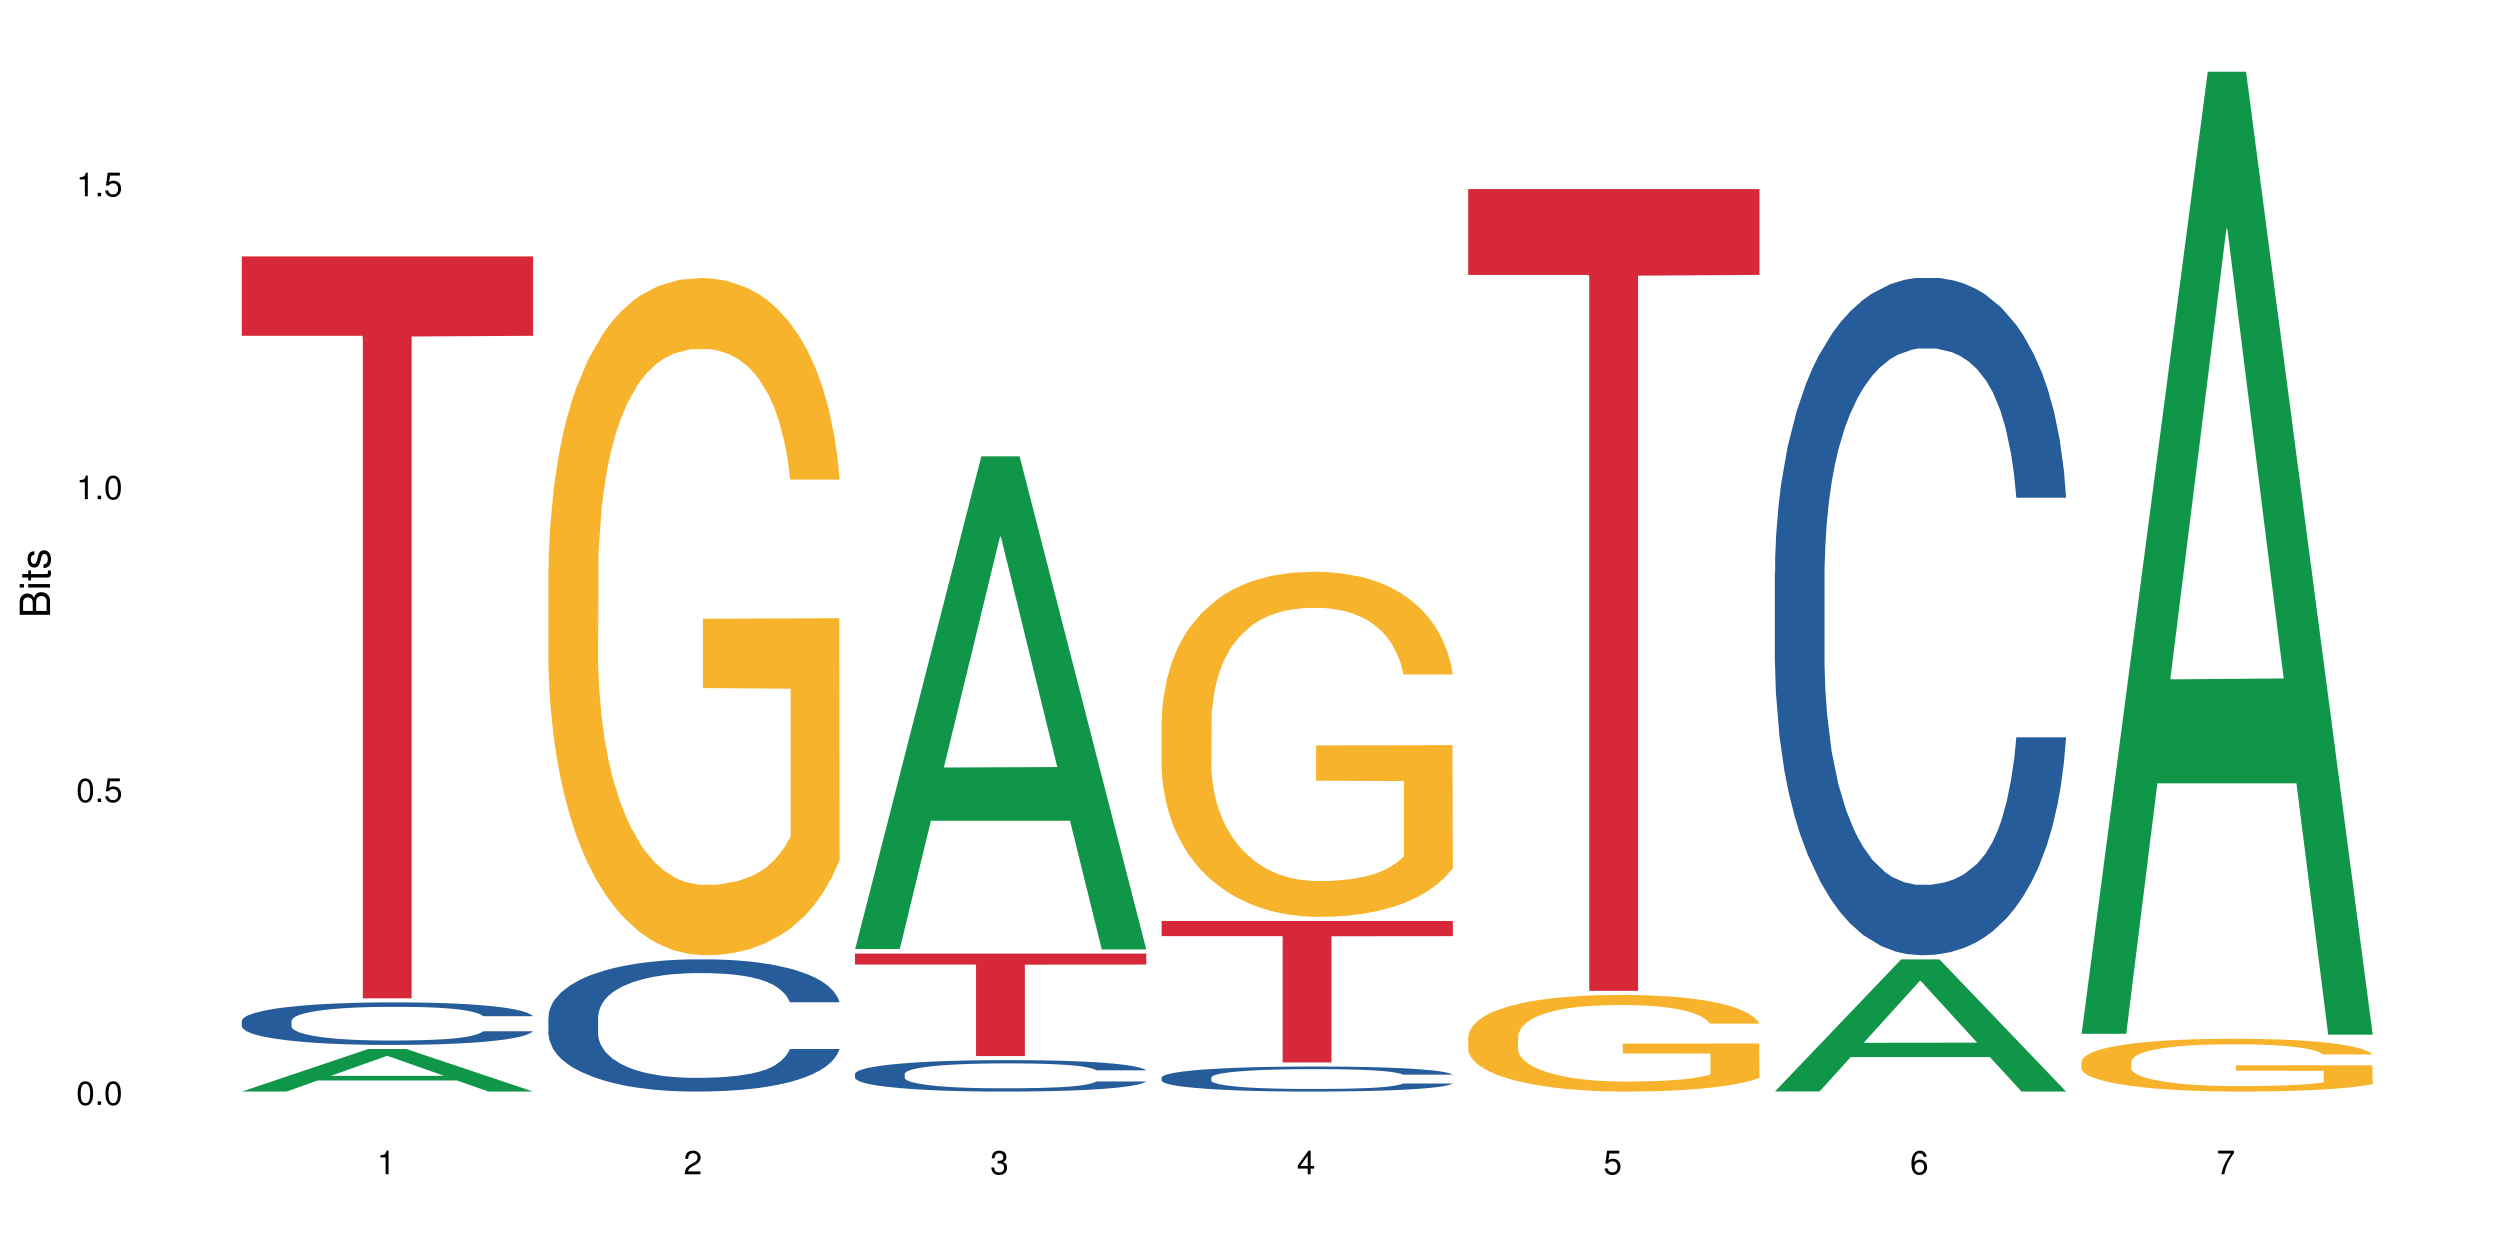 <?xml version="1.0" encoding="UTF-8"?>
<svg xmlns="http://www.w3.org/2000/svg" xmlns:xlink="http://www.w3.org/1999/xlink" width="720pt" height="360pt" viewBox="0 0 720 360" version="1.1">
<defs>
<g>
<symbol overflow="visible" id="glyph0-0">
<path style="stroke:none;" d=""/>
</symbol>
<symbol overflow="visible" id="glyph0-1">
<path style="stroke:none;" d="M 2.641 -6.797 C 2 -6.797 1.422 -6.531 1.078 -6.047 C 0.641 -5.453 0.406 -4.547 0.406 -3.297 C 0.406 -1 1.188 0.219 2.641 0.219 C 4.078 0.219 4.859 -1 4.859 -3.234 C 4.859 -4.562 4.656 -5.438 4.203 -6.047 C 3.844 -6.531 3.281 -6.797 2.641 -6.797 Z M 2.641 -6.047 C 3.547 -6.047 4 -5.125 4 -3.312 C 4 -1.375 3.562 -0.484 2.625 -0.484 C 1.734 -0.484 1.281 -1.422 1.281 -3.281 C 1.281 -5.141 1.734 -6.047 2.641 -6.047 Z M 2.641 -6.047 "/>
</symbol>
<symbol overflow="visible" id="glyph0-2">
<path style="stroke:none;" d="M 1.828 -1 L 0.828 -1 L 0.828 0 L 1.828 0 Z M 1.828 -1 "/>
</symbol>
<symbol overflow="visible" id="glyph0-3">
<path style="stroke:none;" d="M 4.562 -6.797 L 1.062 -6.797 L 0.547 -3.094 L 1.328 -3.094 C 1.719 -3.562 2.047 -3.734 2.578 -3.734 C 3.484 -3.734 4.062 -3.109 4.062 -2.094 C 4.062 -1.125 3.484 -0.531 2.578 -0.531 C 1.828 -0.531 1.375 -0.906 1.188 -1.672 L 0.328 -1.672 C 0.453 -1.109 0.547 -0.844 0.75 -0.594 C 1.125 -0.078 1.828 0.219 2.594 0.219 C 3.969 0.219 4.922 -0.781 4.922 -2.219 C 4.922 -3.562 4.031 -4.484 2.719 -4.484 C 2.25 -4.484 1.859 -4.359 1.469 -4.062 L 1.734 -5.969 L 4.562 -5.969 Z M 4.562 -6.797 "/>
</symbol>
<symbol overflow="visible" id="glyph0-4">
<path style="stroke:none;" d="M 2.484 -4.844 L 2.484 0 L 3.328 0 L 3.328 -6.797 L 2.766 -6.797 C 2.469 -5.75 2.281 -5.609 0.984 -5.453 L 0.984 -4.844 Z M 2.484 -4.844 "/>
</symbol>
<symbol overflow="visible" id="glyph0-5">
<path style="stroke:none;" d="M 4.859 -0.828 L 1.281 -0.828 C 1.359 -1.391 1.672 -1.75 2.5 -2.234 L 3.469 -2.75 C 4.406 -3.266 4.906 -3.969 4.906 -4.812 C 4.906 -5.375 4.672 -5.906 4.266 -6.266 C 3.859 -6.625 3.375 -6.797 2.719 -6.797 C 1.859 -6.797 1.219 -6.5 0.844 -5.922 C 0.609 -5.562 0.5 -5.125 0.484 -4.438 L 1.328 -4.438 C 1.359 -4.906 1.406 -5.188 1.531 -5.406 C 1.75 -5.812 2.188 -6.062 2.703 -6.062 C 3.469 -6.062 4.031 -5.516 4.031 -4.781 C 4.031 -4.25 3.719 -3.797 3.125 -3.438 L 2.234 -2.938 C 0.812 -2.141 0.406 -1.5 0.328 0 L 4.859 0 Z M 4.859 -0.828 "/>
</symbol>
<symbol overflow="visible" id="glyph0-6">
<path style="stroke:none;" d="M 2.125 -3.125 L 2.578 -3.125 C 3.516 -3.125 3.984 -2.703 3.984 -1.891 C 3.984 -1.031 3.469 -0.531 2.578 -0.531 C 1.656 -0.531 1.203 -0.984 1.156 -1.969 L 0.312 -1.969 C 0.344 -1.422 0.438 -1.078 0.609 -0.766 C 0.953 -0.109 1.625 0.219 2.547 0.219 C 3.953 0.219 4.859 -0.609 4.859 -1.906 C 4.859 -2.766 4.516 -3.25 3.703 -3.516 C 4.344 -3.766 4.656 -4.25 4.656 -4.938 C 4.656 -6.109 3.875 -6.797 2.578 -6.797 C 1.203 -6.797 0.484 -6.047 0.453 -4.609 L 1.297 -4.609 C 1.312 -5.016 1.344 -5.25 1.453 -5.453 C 1.641 -5.828 2.062 -6.062 2.594 -6.062 C 3.344 -6.062 3.797 -5.625 3.797 -4.906 C 3.797 -4.422 3.609 -4.141 3.25 -3.984 C 3.016 -3.891 2.719 -3.844 2.125 -3.844 Z M 2.125 -3.125 "/>
</symbol>
<symbol overflow="visible" id="glyph0-7">
<path style="stroke:none;" d="M 3.141 -1.625 L 3.141 0 L 3.984 0 L 3.984 -1.625 L 4.984 -1.625 L 4.984 -2.391 L 3.984 -2.391 L 3.984 -6.797 L 3.359 -6.797 L 0.266 -2.516 L 0.266 -1.625 Z M 3.141 -2.391 L 1 -2.391 L 3.141 -5.359 Z M 3.141 -2.391 "/>
</symbol>
<symbol overflow="visible" id="glyph0-8">
<path style="stroke:none;" d="M 4.781 -5.031 C 4.609 -6.141 3.891 -6.797 2.844 -6.797 C 2.094 -6.797 1.422 -6.438 1.031 -5.828 C 0.609 -5.172 0.406 -4.344 0.406 -3.094 C 0.406 -1.953 0.578 -1.234 0.984 -0.625 C 1.359 -0.078 1.953 0.219 2.703 0.219 C 3.984 0.219 4.922 -0.734 4.922 -2.078 C 4.922 -3.344 4.062 -4.234 2.844 -4.234 C 2.172 -4.234 1.641 -3.969 1.281 -3.469 C 1.281 -5.125 1.828 -6.047 2.797 -6.047 C 3.391 -6.047 3.797 -5.672 3.938 -5.031 Z M 2.734 -3.484 C 3.547 -3.484 4.062 -2.922 4.062 -2 C 4.062 -1.156 3.484 -0.531 2.703 -0.531 C 1.922 -0.531 1.328 -1.188 1.328 -2.047 C 1.328 -2.891 1.906 -3.484 2.734 -3.484 Z M 2.734 -3.484 "/>
</symbol>
<symbol overflow="visible" id="glyph0-9">
<path style="stroke:none;" d="M 4.984 -6.797 L 0.438 -6.797 L 0.438 -5.969 L 4.109 -5.969 C 2.5 -3.656 1.828 -2.234 1.328 0 L 2.219 0 C 2.594 -2.172 3.453 -4.047 4.984 -6.094 Z M 4.984 -6.797 "/>
</symbol>
<symbol overflow="visible" id="glyph1-0">
<path style="stroke:none;" d=""/>
</symbol>
<symbol overflow="visible" id="glyph1-1">
<path style="stroke:none;" d="M 0 -0.953 L 0 -4.891 C 0 -5.719 -0.234 -6.344 -0.734 -6.797 C -1.188 -7.234 -1.812 -7.469 -2.5 -7.469 C -3.547 -7.469 -4.188 -7 -4.625 -5.875 C -4.984 -6.672 -5.641 -7.094 -6.531 -7.094 C -7.156 -7.094 -7.734 -6.859 -8.141 -6.391 C -8.562 -5.938 -8.75 -5.344 -8.75 -4.5 L -8.75 -0.953 Z M -4.984 -2.062 L -7.766 -2.062 L -7.766 -4.219 C -7.766 -4.844 -7.688 -5.203 -7.453 -5.5 C -7.219 -5.812 -6.859 -5.969 -6.375 -5.969 C -5.906 -5.969 -5.531 -5.812 -5.297 -5.5 C -5.062 -5.203 -4.984 -4.844 -4.984 -4.219 Z M -0.984 -2.062 L -4 -2.062 L -4 -4.781 C -4 -5.328 -3.859 -5.688 -3.578 -5.953 C -3.297 -6.219 -2.922 -6.359 -2.484 -6.359 C -2.062 -6.359 -1.688 -6.219 -1.406 -5.953 C -1.109 -5.688 -0.984 -5.328 -0.984 -4.781 Z M -0.984 -2.062 "/>
</symbol>
<symbol overflow="visible" id="glyph1-2">
<path style="stroke:none;" d="M -6.281 -1.797 L -6.281 -0.797 L 0 -0.797 L 0 -1.797 Z M -8.75 -1.797 L -8.75 -0.797 L -7.484 -0.797 L -7.484 -1.797 Z M -8.75 -1.797 "/>
</symbol>
<symbol overflow="visible" id="glyph1-3">
<path style="stroke:none;" d="M -6.281 -3.047 L -6.281 -2.016 L -8.016 -2.016 L -8.016 -1.016 L -6.281 -1.016 L -6.281 -0.172 L -5.469 -0.172 L -5.469 -1.016 L -0.719 -1.016 C -0.078 -1.016 0.281 -1.453 0.281 -2.234 C 0.281 -2.469 0.25 -2.719 0.188 -3.047 L -0.641 -3.047 C -0.609 -2.922 -0.594 -2.766 -0.594 -2.562 C -0.594 -2.141 -0.719 -2.016 -1.156 -2.016 L -5.469 -2.016 L -5.469 -3.047 Z M -6.281 -3.047 "/>
</symbol>
<symbol overflow="visible" id="glyph1-4">
<path style="stroke:none;" d="M -4.531 -5.25 C -5.766 -5.25 -6.469 -4.422 -6.469 -2.969 C -6.469 -1.516 -5.719 -0.562 -4.547 -0.562 C -3.562 -0.562 -3.094 -1.062 -2.734 -2.562 L -2.516 -3.484 C -2.344 -4.188 -2.094 -4.469 -1.625 -4.469 C -1.047 -4.469 -0.641 -3.875 -0.641 -3 C -0.641 -2.453 -0.797 -2 -1.062 -1.75 C -1.25 -1.594 -1.422 -1.531 -1.875 -1.469 L -1.875 -0.406 C -0.422 -0.453 0.281 -1.266 0.281 -2.922 C 0.281 -4.5 -0.5 -5.516 -1.719 -5.516 C -2.656 -5.516 -3.172 -4.984 -3.469 -3.734 L -3.703 -2.766 C -3.891 -1.953 -4.156 -1.609 -4.594 -1.609 C -5.172 -1.609 -5.547 -2.125 -5.547 -2.938 C -5.547 -3.75 -5.203 -4.172 -4.531 -4.203 Z M -4.531 -5.25 "/>
</symbol>
</g>
</defs>
<g id="surface8810">
<rect x="0" y="0" width="720" height="360" style="fill:rgb(100%,100%,100%);fill-opacity:1;stroke:none;"/>
<path style=" stroke:none;fill-rule:nonzero;fill:rgb(6.275%,58.824%,28.235%);fill-opacity:1;" d="M 69.629 314.359 L 69.719 314.348 L 106.016 302.121 L 117.039 302.121 L 153.516 314.371 L 140.703 314.371 L 131.559 311.172 L 91.496 311.172 L 82.535 314.359 L 69.629 314.359 L 95.352 309.852 L 127.887 309.84 L 111.664 304.121 L 111.484 304.113 L 111.305 304.145 L 95.262 309.84 L 95.352 309.852 Z M 69.629 314.359 "/>
<path style=" stroke:none;fill-rule:nonzero;fill:rgb(14.51%,36.078%,60%);fill-opacity:1;" d="M 69.629 294.023 L 69.73 294.012 L 69.73 293.742 L 70.039 293.316 L 70.754 292.781 L 71.473 292.41 L 73.312 291.75 L 75.871 291.113 L 78.531 290.617 L 80.473 290.328 L 82.211 290.105 L 86.203 289.691 L 88.762 289.477 L 91.523 289.285 L 94.898 289.098 L 97.352 288.984 L 102.879 288.805 L 106.969 288.727 L 110.141 288.691 L 116.996 288.691 L 121.086 288.738 L 124.055 288.793 L 127.328 288.883 L 130.09 288.984 L 134.898 289.23 L 139.195 289.543 L 141.141 289.723 L 144.207 290.07 L 146.562 290.406 L 148.199 290.699 L 150.039 291.113 L 151.676 291.617 L 152.902 292.188 L 153.516 292.668 L 139.195 292.668 L 138.48 292.219 L 137.66 291.871 L 136.125 291.414 L 134.59 291.09 L 132.441 290.766 L 130.5 290.551 L 127.84 290.34 L 125.488 290.203 L 123.031 290.105 L 120.68 290.035 L 116.176 289.969 L 110.961 289.969 L 109.016 289.992 L 105.027 290.082 L 102.879 290.16 L 99.809 290.316 L 97.66 290.461 L 95.102 290.688 L 93.363 290.875 L 91.215 291.168 L 89.68 291.426 L 87.941 291.793 L 86.918 292.074 L 85.996 292.387 L 85.18 292.758 L 84.566 293.148 L 84.156 293.562 L 83.953 293.965 L 83.953 295.703 L 84.156 296.105 L 84.668 296.574 L 85.996 297.258 L 87.941 297.852 L 90.191 298.32 L 92.34 298.656 L 93.566 298.816 L 95.203 298.992 L 97.762 299.219 L 101.445 299.441 L 103.594 299.531 L 106.867 299.621 L 110.242 299.664 L 114.746 299.664 L 118.734 299.621 L 121.395 299.566 L 124.156 299.477 L 127.941 299.285 L 130.293 299.105 L 132.34 298.895 L 133.875 298.68 L 134.898 298.5 L 136.434 298.152 L 137.66 297.773 L 138.582 297.383 L 139.195 297 L 153.516 297 L 152.902 297.449 L 151.984 297.887 L 151.062 298.211 L 149.629 298.602 L 147.992 298.949 L 145.641 299.34 L 143.695 299.598 L 141.141 299.879 L 138.785 300.09 L 136.227 300.281 L 132.441 300.504 L 129.988 300.617 L 127.328 300.719 L 124.156 300.809 L 120.168 300.887 L 115.871 300.93 L 111.879 300.941 L 107.582 300.918 L 104.414 300.875 L 100.219 300.773 L 95 300.574 L 91.215 300.359 L 88.25 300.148 L 85.691 299.922 L 82.828 299.621 L 79.145 299.129 L 76.895 298.746 L 75.359 298.434 L 73.621 297.996 L 72.391 297.605 L 70.961 296.98 L 69.938 296.184 L 69.629 295.566 Z M 69.629 294.023 "/>
<path style=" stroke:none;fill-rule:nonzero;fill:rgb(83.922%,15.686%,22.353%);fill-opacity:1;" d="M 69.629 73.836 L 153.516 73.836 L 153.516 96.711 L 118.555 96.91 L 118.555 287.516 L 104.488 287.516 L 104.488 97.109 L 104.285 96.711 L 69.629 96.711 Z M 69.629 73.836 "/>
<path style=" stroke:none;fill-rule:nonzero;fill:rgb(14.51%,36.078%,60%);fill-opacity:1;" d="M 157.934 292.867 L 158.035 292.832 L 158.035 291.996 L 158.344 290.672 L 159.059 289.004 L 159.773 287.855 L 161.617 285.801 L 164.172 283.816 L 166.832 282.285 L 168.777 281.383 L 170.516 280.688 L 174.504 279.398 L 177.062 278.738 L 179.824 278.145 L 183.203 277.555 L 185.656 277.207 L 191.18 276.648 L 195.273 276.406 L 198.445 276.301 L 205.297 276.301 L 209.391 276.441 L 212.359 276.613 L 215.633 276.895 L 218.395 277.207 L 223.203 277.973 L 227.5 278.945 L 229.441 279.504 L 232.512 280.582 L 234.863 281.625 L 236.5 282.531 L 238.344 283.816 L 239.98 285.383 L 241.207 287.16 L 241.82 288.656 L 227.5 288.656 L 226.781 287.262 L 225.965 286.184 L 224.43 284.758 L 222.895 283.75 L 220.746 282.738 L 218.801 282.078 L 216.145 281.418 L 213.789 281 L 211.336 280.688 L 208.98 280.477 L 204.48 280.27 L 199.262 280.27 L 197.32 280.34 L 193.328 280.617 L 191.18 280.859 L 188.113 281.348 L 185.965 281.801 L 183.406 282.496 L 181.668 283.086 L 179.52 283.992 L 177.984 284.793 L 176.246 285.941 L 175.223 286.809 L 174.301 287.785 L 173.484 288.934 L 172.867 290.152 L 172.461 291.438 L 172.254 292.691 L 172.254 298.086 L 172.461 299.336 L 172.973 300.801 L 174.301 302.922 L 176.246 304.766 L 178.496 306.227 L 180.645 307.273 L 181.871 307.758 L 183.508 308.316 L 186.066 309.012 L 189.75 309.707 L 191.898 309.984 L 195.172 310.266 L 198.547 310.402 L 203.047 310.402 L 207.039 310.266 L 209.699 310.09 L 212.461 309.812 L 216.246 309.219 L 218.598 308.664 L 220.645 308.004 L 222.18 307.34 L 223.203 306.785 L 224.734 305.707 L 225.965 304.523 L 226.883 303.305 L 227.5 302.121 L 241.82 302.121 L 241.207 303.512 L 240.285 304.871 L 239.367 305.879 L 237.934 307.098 L 236.297 308.176 L 233.945 309.395 L 232 310.195 L 229.441 311.066 L 227.09 311.727 L 224.531 312.316 L 220.746 313.012 L 218.293 313.363 L 215.633 313.676 L 212.461 313.953 L 208.469 314.195 L 204.172 314.336 L 200.184 314.371 L 195.887 314.301 L 192.715 314.16 L 188.52 313.848 L 183.305 313.223 L 179.52 312.562 L 176.551 311.898 L 173.992 311.203 L 171.129 310.266 L 167.445 308.734 L 165.195 307.551 L 163.66 306.574 L 161.922 305.219 L 160.695 304 L 159.262 302.051 L 158.238 299.582 L 157.934 297.668 Z M 157.934 292.867 "/>
<path style=" stroke:none;fill-rule:nonzero;fill:rgb(96.863%,70.196%,16.863%);fill-opacity:1;" d="M 157.934 163.605 L 158.035 163.426 L 158.035 159.863 L 158.445 151.848 L 159.469 140.805 L 160.797 131.719 L 162.23 124.594 L 163.148 120.852 L 164.684 115.508 L 166.016 111.59 L 169.391 103.57 L 173.688 96.09 L 176.039 92.883 L 178.699 89.855 L 182.484 86.469 L 184.223 85.223 L 189.543 82.371 L 195.578 80.59 L 202.23 80.059 L 205.297 80.234 L 209.492 80.949 L 215.223 82.906 L 218.496 84.688 L 221.055 86.469 L 223.715 88.785 L 226.988 92.348 L 230.055 96.625 L 232.512 100.898 L 234.965 106.242 L 237.012 111.945 L 238.75 118.18 L 240.285 125.66 L 241.207 131.895 L 241.82 138.133 L 227.602 138.133 L 226.781 131.895 L 225.863 127.086 L 224.328 121.207 L 222.793 116.934 L 221.258 113.547 L 218.395 108.914 L 215.938 106.066 L 212.867 103.57 L 209.902 101.969 L 206.527 100.898 L 204.48 100.543 L 199.059 100.543 L 194.148 101.789 L 191.285 103.215 L 189.238 104.641 L 186.371 107.312 L 184.633 109.449 L 183.609 110.875 L 180.543 116.398 L 178.496 121.387 L 177.371 124.77 L 175.938 130.113 L 174.914 134.926 L 173.789 142.051 L 173.176 147.395 L 172.355 159.508 L 172.254 191.574 L 172.562 198.344 L 173.176 205.648 L 173.992 212.059 L 175.223 218.828 L 176.449 223.996 L 178.598 230.941 L 180.438 235.574 L 181.871 238.602 L 184.633 243.414 L 185.758 245.016 L 188.418 248.223 L 191.18 250.715 L 194.559 252.855 L 197.113 253.922 L 201.207 254.812 L 206.426 254.812 L 212.562 253.746 L 216.449 252.32 L 219.109 250.895 L 220.848 249.648 L 222.996 247.688 L 224.531 245.906 L 225.965 243.945 L 227.703 240.918 L 227.703 198.344 L 202.434 198.164 L 202.434 178.211 L 241.719 178.035 L 241.82 247.688 L 239.672 252.496 L 237.012 257.129 L 234.453 260.691 L 231.797 263.723 L 228.012 267.105 L 224.941 269.242 L 220.234 271.738 L 215.938 273.34 L 211.438 274.41 L 207.445 274.945 L 202.742 275.121 L 198.547 274.766 L 194.047 273.695 L 190.465 272.273 L 187.191 270.488 L 183.918 268.176 L 179.824 264.434 L 177.164 261.406 L 174.402 257.664 L 171.641 253.211 L 169.188 248.402 L 167.551 244.66 L 165.914 240.383 L 164.172 235.039 L 162.535 228.984 L 161.309 223.461 L 160.184 217.227 L 159.363 211.348 L 158.547 203.332 L 158.137 196.918 L 157.934 191.395 Z M 157.934 163.605 "/>
<path style=" stroke:none;fill-rule:nonzero;fill:rgb(6.275%,58.824%,28.235%);fill-opacity:1;" d="M 246.234 273.32 L 246.324 273.188 L 282.625 131.426 L 293.648 131.426 L 330.125 273.453 L 317.309 273.453 L 308.168 236.379 L 268.105 236.379 L 259.141 273.32 L 246.234 273.32 L 271.957 221.043 L 304.492 220.91 L 288.27 154.629 L 288.09 154.496 L 287.91 154.895 L 271.867 220.91 L 271.957 221.043 Z M 246.234 273.32 "/>
<path style=" stroke:none;fill-rule:nonzero;fill:rgb(14.51%,36.078%,60%);fill-opacity:1;" d="M 246.234 309.258 L 246.34 309.25 L 246.34 309.051 L 246.645 308.738 L 247.359 308.34 L 248.078 308.066 L 249.918 307.578 L 252.477 307.109 L 255.137 306.742 L 257.078 306.527 L 258.82 306.363 L 262.809 306.059 L 265.367 305.898 L 268.129 305.758 L 271.504 305.617 L 273.961 305.535 L 279.484 305.402 L 283.578 305.348 L 286.746 305.32 L 293.602 305.32 L 297.695 305.355 L 300.66 305.395 L 303.934 305.461 L 306.695 305.535 L 311.504 305.719 L 315.801 305.949 L 317.746 306.082 L 320.812 306.34 L 323.168 306.586 L 324.805 306.801 L 326.645 307.109 L 328.281 307.48 L 329.512 307.902 L 330.125 308.258 L 315.801 308.258 L 315.086 307.926 L 314.266 307.672 L 312.734 307.332 L 311.199 307.09 L 309.051 306.852 L 307.105 306.695 L 304.445 306.535 L 302.094 306.438 L 299.637 306.363 L 297.285 306.312 L 292.785 306.266 L 287.566 306.266 L 285.621 306.281 L 281.633 306.348 L 279.484 306.406 L 276.414 306.52 L 274.266 306.629 L 271.711 306.793 L 269.969 306.934 L 267.82 307.148 L 266.289 307.34 L 264.547 307.613 L 263.523 307.82 L 262.605 308.051 L 261.785 308.324 L 261.172 308.613 L 260.762 308.918 L 260.559 309.219 L 260.559 310.5 L 260.762 310.797 L 261.273 311.145 L 262.605 311.648 L 264.547 312.086 L 266.797 312.434 L 268.945 312.684 L 270.176 312.801 L 271.812 312.93 L 274.367 313.098 L 278.051 313.262 L 280.199 313.328 L 283.473 313.395 L 286.852 313.426 L 291.352 313.426 L 295.34 313.395 L 298 313.352 L 300.762 313.285 L 304.547 313.145 L 306.902 313.016 L 308.949 312.855 L 310.48 312.699 L 311.504 312.566 L 313.039 312.312 L 314.266 312.031 L 315.188 311.738 L 315.801 311.457 L 330.125 311.457 L 329.512 311.789 L 328.59 312.113 L 327.668 312.352 L 326.238 312.641 L 324.602 312.898 L 322.246 313.188 L 320.305 313.379 L 317.746 313.586 L 315.391 313.742 L 312.836 313.883 L 309.051 314.047 L 306.594 314.129 L 303.934 314.207 L 300.762 314.27 L 296.773 314.328 L 292.477 314.363 L 288.488 314.371 L 284.191 314.355 L 281.02 314.32 L 276.824 314.246 L 271.605 314.098 L 267.82 313.941 L 264.855 313.785 L 262.297 313.617 L 259.434 313.395 L 255.75 313.031 L 253.5 312.75 L 251.965 312.52 L 250.227 312.195 L 248.996 311.906 L 247.566 311.441 L 246.543 310.855 L 246.234 310.398 Z M 246.234 309.258 "/>
<path style=" stroke:none;fill-rule:nonzero;fill:rgb(83.922%,15.686%,22.353%);fill-opacity:1;" d="M 246.234 274.633 L 330.125 274.633 L 330.125 277.793 L 295.16 277.82 L 295.16 304.141 L 281.098 304.141 L 281.098 277.848 L 280.891 277.793 L 246.234 277.793 Z M 246.234 274.633 "/>
<path style=" stroke:none;fill-rule:nonzero;fill:rgb(14.51%,36.078%,60%);fill-opacity:1;" d="M 334.539 310.301 L 334.641 310.293 L 334.641 310.137 L 334.949 309.887 L 335.664 309.57 L 336.379 309.352 L 338.223 308.965 L 340.781 308.59 L 343.441 308.301 L 345.383 308.129 L 347.121 307.996 L 351.113 307.754 L 353.668 307.629 L 356.434 307.516 L 359.809 307.402 L 362.262 307.34 L 367.789 307.234 L 371.879 307.188 L 375.051 307.168 L 381.906 307.168 L 385.996 307.191 L 388.965 307.227 L 392.238 307.277 L 395 307.34 L 399.809 307.484 L 404.105 307.668 L 406.047 307.773 L 409.117 307.977 L 411.469 308.176 L 413.109 308.344 L 414.949 308.59 L 416.586 308.887 L 417.812 309.223 L 418.426 309.504 L 404.105 309.504 L 403.391 309.242 L 402.57 309.035 L 401.035 308.766 L 399.5 308.574 L 397.352 308.387 L 395.41 308.262 L 392.75 308.137 L 390.395 308.055 L 387.941 307.996 L 385.59 307.957 L 381.086 307.918 L 375.871 307.918 L 373.926 307.93 L 369.938 307.984 L 367.789 308.031 L 364.719 308.121 L 362.57 308.207 L 360.012 308.34 L 358.273 308.449 L 356.125 308.621 L 354.59 308.773 L 352.852 308.992 L 351.828 309.156 L 350.906 309.34 L 350.09 309.559 L 349.477 309.789 L 349.066 310.031 L 348.863 310.27 L 348.863 311.289 L 349.066 311.527 L 349.578 311.801 L 350.906 312.203 L 352.852 312.555 L 355.102 312.828 L 357.25 313.027 L 358.477 313.121 L 360.113 313.227 L 362.672 313.355 L 366.355 313.488 L 368.504 313.539 L 371.777 313.594 L 375.152 313.621 L 379.656 313.621 L 383.645 313.594 L 386.305 313.562 L 389.066 313.508 L 392.852 313.395 L 395.203 313.289 L 397.25 313.164 L 398.785 313.039 L 399.809 312.934 L 401.344 312.73 L 402.57 312.508 L 403.492 312.277 L 404.105 312.055 L 418.426 312.055 L 417.812 312.316 L 416.895 312.574 L 415.973 312.766 L 414.539 312.996 L 412.902 313.199 L 410.551 313.43 L 408.605 313.582 L 406.047 313.746 L 403.695 313.871 L 401.137 313.98 L 397.352 314.113 L 394.898 314.18 L 392.238 314.238 L 389.066 314.293 L 385.078 314.336 L 380.781 314.363 L 376.789 314.371 L 372.492 314.359 L 369.32 314.332 L 365.129 314.273 L 359.91 314.152 L 356.125 314.027 L 353.16 313.902 L 350.602 313.77 L 347.734 313.594 L 344.055 313.305 L 341.801 313.078 L 340.27 312.895 L 338.527 312.641 L 337.301 312.41 L 335.867 312.039 L 334.848 311.57 L 334.539 311.211 Z M 334.539 310.301 "/>
<path style=" stroke:none;fill-rule:nonzero;fill:rgb(96.863%,70.196%,16.863%);fill-opacity:1;" d="M 334.539 207.234 L 334.641 207.145 L 334.641 205.328 L 335.051 201.242 L 336.074 195.613 L 337.402 190.984 L 338.836 187.352 L 339.758 185.445 L 341.293 182.719 L 342.621 180.723 L 345.996 176.637 L 350.293 172.824 L 352.648 171.191 L 355.305 169.645 L 359.09 167.922 L 360.832 167.285 L 366.152 165.832 L 372.188 164.926 L 378.836 164.652 L 381.906 164.742 L 386.102 165.105 L 391.828 166.105 L 395.102 167.012 L 397.66 167.922 L 400.32 169.102 L 403.594 170.918 L 406.664 173.098 L 409.117 175.273 L 411.574 178 L 413.617 180.906 L 415.359 184.082 L 416.895 187.895 L 417.812 191.074 L 418.426 194.25 L 404.207 194.25 L 403.391 191.074 L 402.469 188.621 L 400.934 185.625 L 399.398 183.445 L 397.863 181.723 L 395 179.359 L 392.543 177.906 L 389.477 176.637 L 386.508 175.82 L 383.133 175.273 L 381.086 175.094 L 375.664 175.094 L 370.754 175.73 L 367.891 176.457 L 365.844 177.184 L 362.98 178.543 L 361.238 179.633 L 360.219 180.359 L 357.148 183.176 L 355.102 185.715 L 353.977 187.441 L 352.543 190.164 L 351.52 192.617 L 350.395 196.25 L 349.781 198.973 L 348.965 205.145 L 348.863 221.488 L 349.168 224.938 L 349.781 228.66 L 350.602 231.93 L 351.828 235.379 L 353.055 238.012 L 355.203 241.555 L 357.047 243.914 L 358.477 245.457 L 361.238 247.91 L 362.367 248.727 L 365.023 250.363 L 367.789 251.633 L 371.164 252.723 L 373.723 253.266 L 377.812 253.723 L 383.031 253.723 L 389.168 253.176 L 393.055 252.449 L 395.715 251.723 L 397.457 251.086 L 399.605 250.09 L 401.137 249.18 L 402.57 248.184 L 404.309 246.641 L 404.309 224.938 L 379.039 224.848 L 379.039 214.68 L 418.324 214.59 L 418.426 250.09 L 416.277 252.539 L 413.617 254.902 L 411.062 256.719 L 408.402 258.262 L 404.617 259.984 L 401.547 261.074 L 396.84 262.348 L 392.543 263.164 L 388.043 263.707 L 384.055 263.98 L 379.348 264.07 L 375.152 263.891 L 370.652 263.344 L 367.07 262.617 L 363.797 261.711 L 360.523 260.531 L 356.434 258.625 L 353.773 257.082 L 351.012 255.172 L 348.246 252.902 L 345.793 250.453 L 344.156 248.547 L 342.52 246.367 L 340.781 243.645 L 339.145 240.555 L 337.914 237.742 L 336.789 234.562 L 335.973 231.566 L 335.152 227.48 L 334.742 224.215 L 334.539 221.398 Z M 334.539 207.234 "/>
<path style=" stroke:none;fill-rule:nonzero;fill:rgb(83.922%,15.686%,22.353%);fill-opacity:1;" d="M 334.539 265.25 L 418.426 265.25 L 418.426 269.613 L 383.465 269.648 L 383.465 305.988 L 369.398 305.988 L 369.398 269.688 L 369.195 269.613 L 334.539 269.613 Z M 334.539 265.25 "/>
<path style=" stroke:none;fill-rule:nonzero;fill:rgb(96.863%,70.196%,16.863%);fill-opacity:1;" d="M 422.844 298.461 L 422.945 298.434 L 422.945 297.926 L 423.355 296.781 L 424.375 295.207 L 425.707 293.91 L 427.141 292.895 L 428.059 292.359 L 429.594 291.598 L 430.926 291.039 L 434.301 289.895 L 438.598 288.828 L 440.949 288.371 L 443.609 287.938 L 447.395 287.453 L 449.133 287.277 L 454.453 286.871 L 460.488 286.617 L 467.141 286.539 L 470.207 286.566 L 474.402 286.668 L 480.133 286.945 L 483.406 287.199 L 485.965 287.453 L 488.621 287.785 L 491.898 288.293 L 494.965 288.902 L 497.422 289.512 L 499.875 290.277 L 501.922 291.09 L 503.66 291.98 L 505.195 293.047 L 506.117 293.938 L 506.73 294.824 L 492.512 294.824 L 491.691 293.938 L 490.77 293.25 L 489.238 292.41 L 487.703 291.801 L 486.168 291.316 L 483.305 290.656 L 480.848 290.25 L 477.777 289.895 L 474.812 289.664 L 471.438 289.512 L 469.391 289.461 L 463.969 289.461 L 459.059 289.641 L 456.191 289.844 L 454.148 290.047 L 451.281 290.43 L 449.543 290.734 L 448.52 290.938 L 445.453 291.723 L 443.406 292.438 L 442.281 292.918 L 440.848 293.684 L 439.824 294.367 L 438.699 295.383 L 438.086 296.148 L 437.266 297.875 L 437.164 302.449 L 437.473 303.418 L 438.086 304.457 L 438.902 305.375 L 440.133 306.34 L 441.359 307.074 L 443.508 308.066 L 445.348 308.727 L 446.781 309.16 L 449.543 309.848 L 450.668 310.074 L 453.328 310.531 L 456.09 310.887 L 459.465 311.195 L 462.023 311.348 L 466.117 311.473 L 471.332 311.473 L 477.473 311.32 L 481.359 311.117 L 484.02 310.914 L 485.758 310.734 L 487.906 310.457 L 489.441 310.203 L 490.875 309.922 L 492.613 309.492 L 492.613 303.418 L 467.344 303.391 L 467.344 300.543 L 506.629 300.52 L 506.73 310.457 L 504.582 311.145 L 501.922 311.805 L 499.363 312.312 L 496.703 312.742 L 492.918 313.227 L 489.852 313.531 L 485.145 313.887 L 480.848 314.117 L 476.348 314.27 L 472.355 314.344 L 467.652 314.371 L 463.457 314.32 L 458.957 314.168 L 455.375 313.965 L 452.102 313.711 L 448.828 313.379 L 444.734 312.844 L 442.074 312.414 L 439.312 311.879 L 436.551 311.246 L 434.094 310.559 L 432.457 310.023 L 430.82 309.414 L 429.082 308.652 L 427.445 307.789 L 426.219 307 L 425.094 306.109 L 424.273 305.273 L 423.457 304.129 L 423.047 303.211 L 422.844 302.426 Z M 422.844 298.461 "/>
<path style=" stroke:none;fill-rule:nonzero;fill:rgb(83.922%,15.686%,22.353%);fill-opacity:1;" d="M 422.844 54.453 L 506.73 54.453 L 506.73 79.172 L 471.77 79.387 L 471.77 285.359 L 457.703 285.359 L 457.703 79.605 L 457.5 79.172 L 422.844 79.172 Z M 422.844 54.453 "/>
<path style=" stroke:none;fill-rule:nonzero;fill:rgb(6.275%,58.824%,28.235%);fill-opacity:1;" d="M 511.145 314.336 L 511.234 314.301 L 547.531 276.301 L 558.559 276.301 L 595.035 314.371 L 582.219 314.371 L 573.074 304.434 L 533.016 304.434 L 524.051 314.336 L 511.145 314.336 L 536.867 300.324 L 569.402 300.285 L 553.18 282.52 L 553 282.484 L 552.82 282.594 L 536.777 300.285 L 536.867 300.324 Z M 511.145 314.336 "/>
<path style=" stroke:none;fill-rule:nonzero;fill:rgb(14.51%,36.078%,60%);fill-opacity:1;" d="M 511.145 164.93 L 511.246 164.75 L 511.246 160.473 L 511.555 153.695 L 512.27 145.137 L 512.988 139.254 L 514.828 128.734 L 517.387 118.57 L 520.047 110.727 L 521.988 106.09 L 523.73 102.523 L 527.719 95.926 L 530.277 92.539 L 533.039 89.508 L 536.414 86.477 L 538.871 84.691 L 544.395 81.84 L 548.484 80.594 L 551.656 80.059 L 558.512 80.059 L 562.605 80.77 L 565.57 81.66 L 568.844 83.09 L 571.605 84.691 L 576.414 88.617 L 580.711 93.609 L 582.656 96.461 L 585.723 101.988 L 588.078 107.336 L 589.715 111.973 L 591.555 118.57 L 593.191 126.594 L 594.422 135.688 L 595.035 143.355 L 580.711 143.355 L 579.996 136.223 L 579.176 130.695 L 577.641 123.387 L 576.109 118.215 L 573.961 113.043 L 572.016 109.656 L 569.355 106.27 L 567.004 104.129 L 564.547 102.523 L 562.195 101.453 L 557.691 100.383 L 552.477 100.383 L 550.531 100.738 L 546.543 102.168 L 544.395 103.414 L 541.324 105.91 L 539.176 108.23 L 536.617 111.797 L 534.879 114.828 L 532.73 119.461 L 531.195 123.562 L 529.457 129.445 L 528.434 133.906 L 527.516 138.898 L 526.695 144.781 L 526.082 151.023 L 525.672 157.621 L 525.469 164.039 L 525.469 191.676 L 525.672 198.094 L 526.184 205.582 L 527.516 216.461 L 529.457 225.91 L 531.707 233.398 L 533.855 238.746 L 535.086 241.242 L 536.723 244.098 L 539.277 247.664 L 542.961 251.23 L 545.109 252.656 L 548.383 254.082 L 551.762 254.797 L 556.262 254.797 L 560.25 254.082 L 562.91 253.191 L 565.672 251.766 L 569.457 248.734 L 571.812 245.879 L 573.855 242.492 L 575.391 239.105 L 576.414 236.25 L 577.949 230.723 L 579.176 224.66 L 580.098 218.422 L 580.711 212.359 L 595.035 212.359 L 594.422 219.492 L 593.5 226.445 L 592.578 231.617 L 591.145 237.855 L 589.508 243.383 L 587.156 249.625 L 585.211 253.727 L 582.656 258.184 L 580.301 261.57 L 577.746 264.602 L 573.961 268.168 L 571.504 269.949 L 568.844 271.555 L 565.672 272.98 L 561.684 274.23 L 557.387 274.945 L 553.398 275.121 L 549.102 274.766 L 545.93 274.051 L 541.734 272.445 L 536.516 269.238 L 532.73 265.852 L 529.766 262.461 L 527.207 258.895 L 524.344 254.082 L 520.66 246.238 L 518.41 240.176 L 516.875 235.18 L 515.137 228.227 L 513.906 221.988 L 512.477 212.004 L 511.453 199.344 L 511.145 189.535 Z M 511.145 164.93 "/>
<path style=" stroke:none;fill-rule:nonzero;fill:rgb(6.275%,58.824%,28.235%);fill-opacity:1;" d="M 599.449 297.727 L 599.539 297.469 L 635.836 20.664 L 646.859 20.664 L 683.336 297.988 L 670.52 297.988 L 661.379 225.598 L 621.316 225.598 L 612.355 297.727 L 599.449 297.727 L 625.172 195.652 L 657.703 195.391 L 641.484 65.973 L 641.305 65.711 L 641.125 66.492 L 625.082 195.391 L 625.172 195.652 Z M 599.449 297.727 "/>
<path style=" stroke:none;fill-rule:nonzero;fill:rgb(96.863%,70.196%,16.863%);fill-opacity:1;" d="M 599.449 305.68 L 599.551 305.664 L 599.551 305.387 L 599.961 304.762 L 600.984 303.902 L 602.312 303.195 L 603.746 302.637 L 604.668 302.348 L 606.199 301.93 L 607.531 301.625 L 610.906 301 L 615.203 300.418 L 617.555 300.168 L 620.215 299.93 L 624 299.668 L 625.742 299.57 L 631.059 299.348 L 637.098 299.211 L 643.746 299.168 L 646.816 299.18 L 651.008 299.238 L 656.738 299.391 L 660.012 299.527 L 662.57 299.668 L 665.23 299.848 L 668.504 300.125 L 671.57 300.457 L 674.027 300.793 L 676.484 301.207 L 678.527 301.652 L 680.27 302.141 L 681.801 302.723 L 682.723 303.207 L 683.336 303.695 L 669.117 303.695 L 668.297 303.207 L 667.379 302.832 L 665.844 302.375 L 664.309 302.043 L 662.773 301.777 L 659.91 301.418 L 657.453 301.195 L 654.387 301 L 651.418 300.875 L 648.043 300.793 L 645.996 300.766 L 640.574 300.766 L 635.664 300.863 L 632.801 300.973 L 630.754 301.082 L 627.891 301.293 L 626.148 301.457 L 625.125 301.57 L 622.059 302 L 620.012 302.391 L 618.887 302.652 L 617.453 303.07 L 616.43 303.445 L 615.305 304 L 614.691 304.414 L 613.875 305.359 L 613.77 307.859 L 614.078 308.387 L 614.691 308.957 L 615.512 309.457 L 616.738 309.984 L 617.965 310.387 L 620.113 310.926 L 621.957 311.289 L 623.387 311.523 L 626.148 311.898 L 627.273 312.023 L 629.934 312.273 L 632.695 312.469 L 636.074 312.637 L 638.629 312.719 L 642.723 312.789 L 647.941 312.789 L 654.078 312.703 L 657.965 312.594 L 660.625 312.48 L 662.363 312.387 L 664.512 312.234 L 666.047 312.094 L 667.48 311.941 L 669.219 311.703 L 669.219 308.387 L 643.949 308.371 L 643.949 306.816 L 683.234 306.805 L 683.336 312.234 L 681.188 312.605 L 678.527 312.969 L 675.973 313.246 L 673.312 313.48 L 669.527 313.746 L 666.457 313.914 L 661.75 314.105 L 657.453 314.23 L 652.953 314.316 L 648.965 314.355 L 644.258 314.371 L 640.062 314.344 L 635.562 314.258 L 631.98 314.148 L 628.707 314.008 L 625.434 313.828 L 621.34 313.539 L 618.684 313.301 L 615.918 313.012 L 613.156 312.664 L 610.703 312.289 L 609.066 311.996 L 607.43 311.664 L 605.688 311.246 L 604.051 310.773 L 602.824 310.344 L 601.699 309.859 L 600.883 309.398 L 600.062 308.773 L 599.652 308.277 L 599.449 307.844 Z M 599.449 305.68 "/>
<g style="fill:rgb(0%,0%,0%);fill-opacity:1;">
  <use xlink:href="#glyph0-1" x="21.957" y="318.198"/>
  <use xlink:href="#glyph0-2" x="27.291" y="318.198"/>
  <use xlink:href="#glyph0-1" x="29.958" y="318.198"/>
</g>
<g style="fill:rgb(0%,0%,0%);fill-opacity:1;">
  <use xlink:href="#glyph0-1" x="21.957" y="230.976"/>
  <use xlink:href="#glyph0-2" x="27.291" y="230.976"/>
  <use xlink:href="#glyph0-3" x="29.958" y="230.976"/>
</g>
<g style="fill:rgb(0%,0%,0%);fill-opacity:1;">
  <use xlink:href="#glyph0-4" x="21.957" y="143.757"/>
  <use xlink:href="#glyph0-2" x="27.291" y="143.757"/>
  <use xlink:href="#glyph0-1" x="29.958" y="143.757"/>
</g>
<g style="fill:rgb(0%,0%,0%);fill-opacity:1;">
  <use xlink:href="#glyph0-4" x="21.957" y="56.534"/>
  <use xlink:href="#glyph0-2" x="27.291" y="56.534"/>
  <use xlink:href="#glyph0-3" x="29.958" y="56.534"/>
</g>
<g style="fill:rgb(0%,0%,0%);fill-opacity:1;">
  <use xlink:href="#glyph0-4" x="108.574" y="338.19"/>
</g>
<g style="fill:rgb(0%,0%,0%);fill-opacity:1;">
  <use xlink:href="#glyph0-5" x="196.875" y="338.19"/>
</g>
<g style="fill:rgb(0%,0%,0%);fill-opacity:1;">
  <use xlink:href="#glyph0-6" x="285.18" y="338.19"/>
</g>
<g style="fill:rgb(0%,0%,0%);fill-opacity:1;">
  <use xlink:href="#glyph0-7" x="373.484" y="338.19"/>
</g>
<g style="fill:rgb(0%,0%,0%);fill-opacity:1;">
  <use xlink:href="#glyph0-3" x="461.785" y="338.19"/>
</g>
<g style="fill:rgb(0%,0%,0%);fill-opacity:1;">
  <use xlink:href="#glyph0-8" x="550.09" y="338.19"/>
</g>
<g style="fill:rgb(0%,0%,0%);fill-opacity:1;">
  <use xlink:href="#glyph0-9" x="638.395" y="338.19"/>
</g>
<g style="fill:rgb(0%,0%,0%);fill-opacity:1;">
  <use xlink:href="#glyph1-1" x="14.412" y="178.016"/>
  <use xlink:href="#glyph1-2" x="14.412" y="170.012"/>
  <use xlink:href="#glyph1-3" x="14.412" y="167.348"/>
  <use xlink:href="#glyph1-4" x="14.412" y="164.012"/>
</g>
</g>
</svg>

